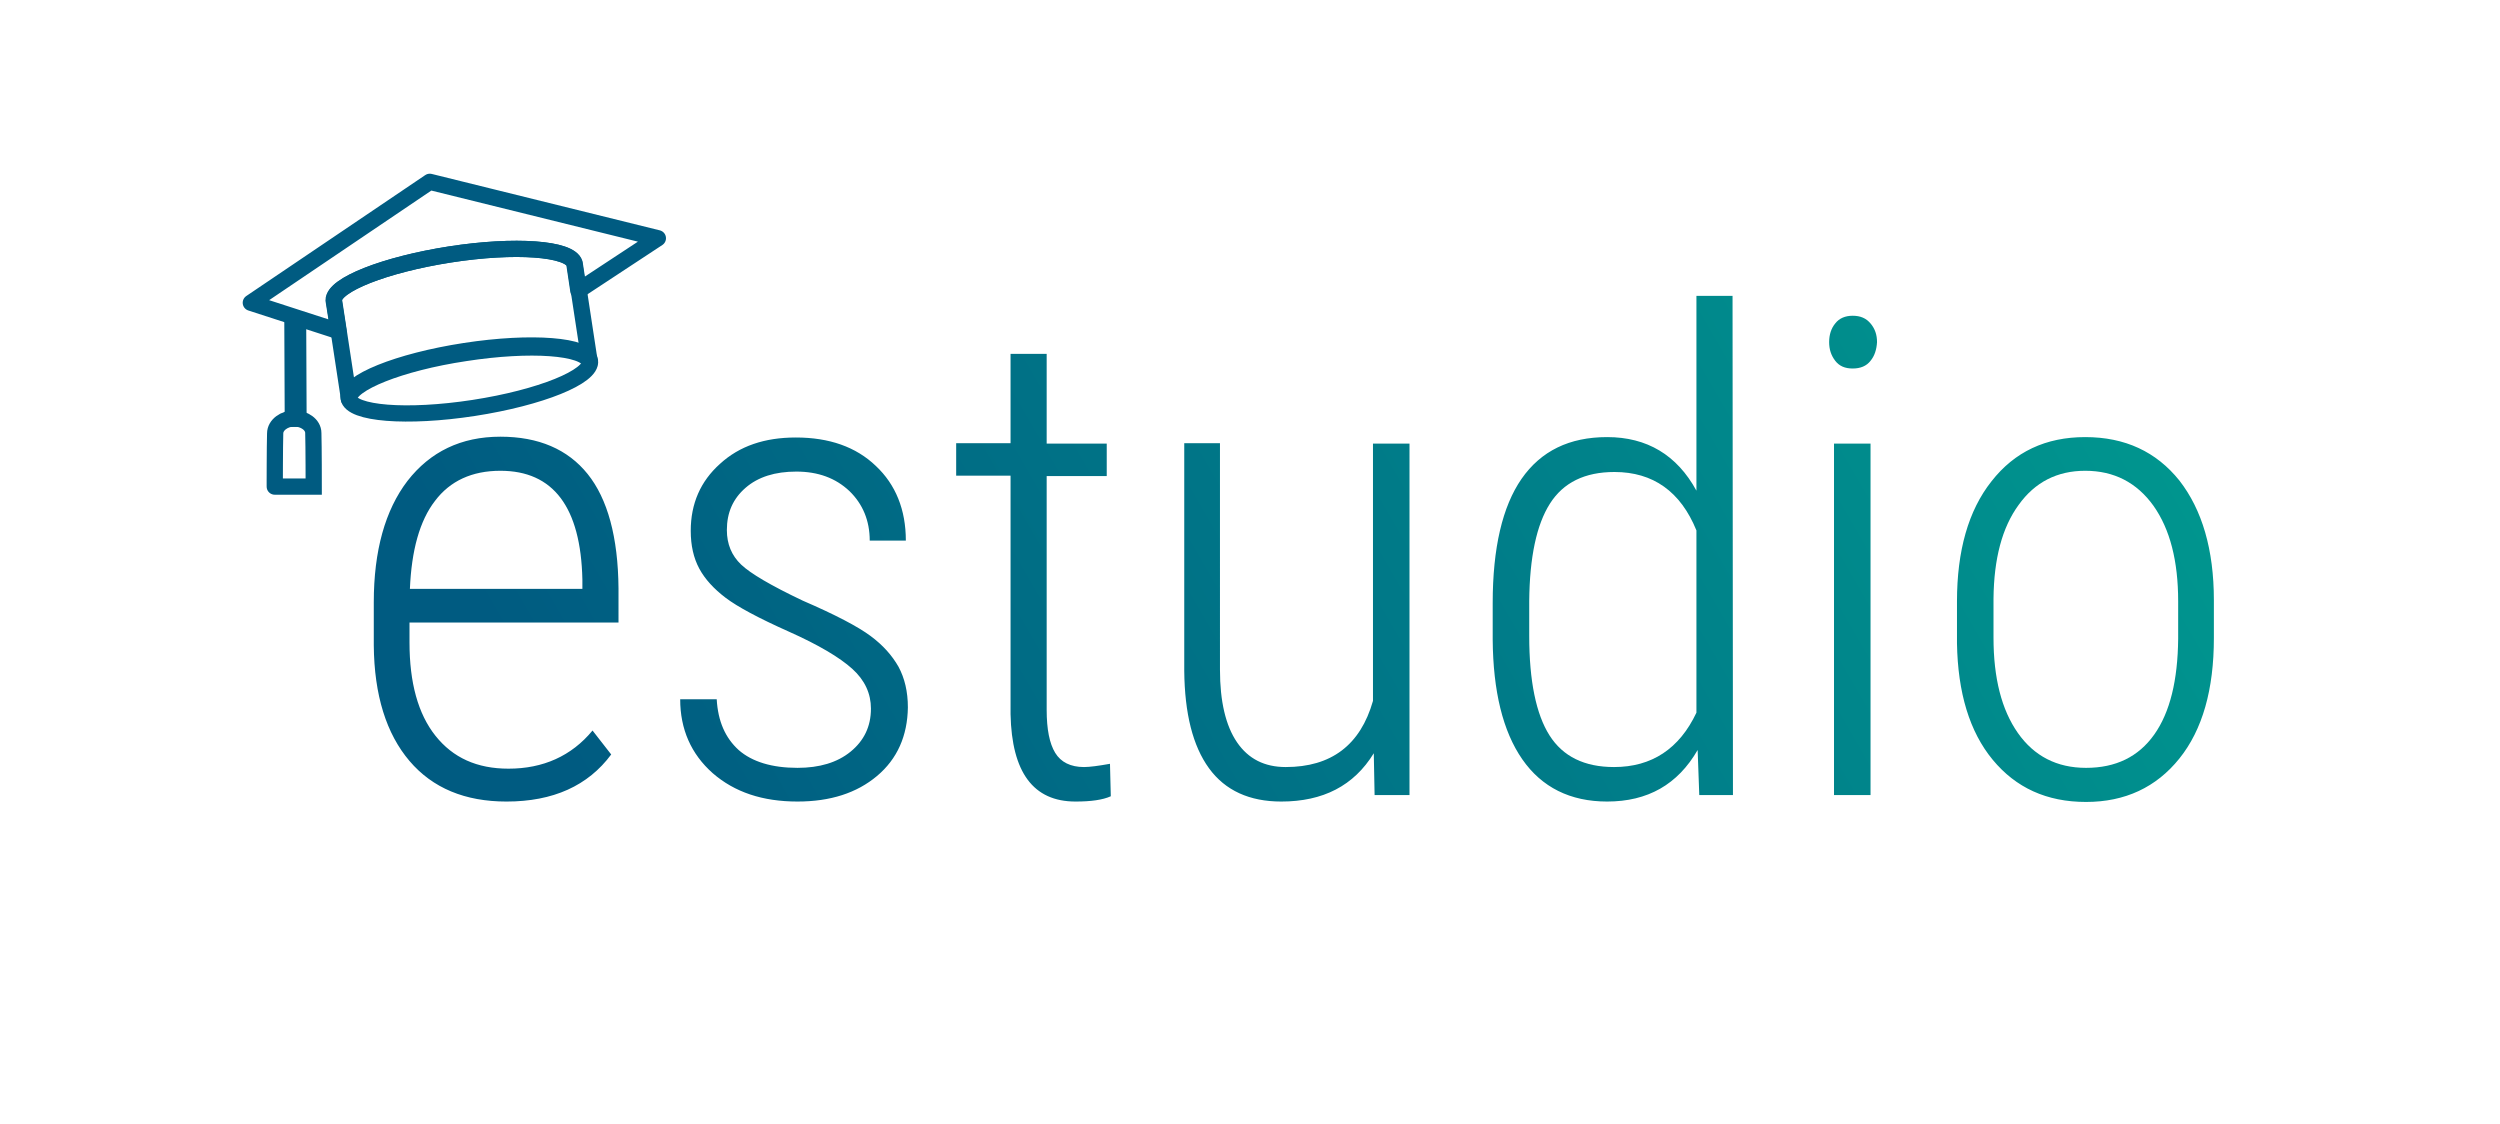 <?xml version="1.0" encoding="utf-8"?>
<!-- Generator: Adobe Illustrator 25.0.0, SVG Export Plug-In . SVG Version: 6.00 Build 0)  -->
<svg version="1.1" id="Ebene_1" xmlns="http://www.w3.org/2000/svg" xmlns:xlink="http://www.w3.org/1999/xlink" x="0px" y="0px"
	 viewBox="0 0 616 277" style="enable-background:new 0 0 616 277;" xml:space="preserve">
<rect x="0" y="0" width="616" height="277" fill="#333333" stroke="none"/>
<style type="text/css">
	.st0{fill:url(#SVGID_1_);}
	.st1{fill:#FFFFFF;}
	.st2{fill:none;stroke:#005B81;stroke-width:4;stroke-linejoin:round;stroke-miterlimit:10;}
	.st3{fill:none;stroke:#005B81;stroke-width:4;stroke-linejoin:round;stroke-miterlimit:10;}
	.st4{fill:none;stroke:#005B81;stroke-width:4;stroke-miterlimit:10;}
	.st5{fill:none;stroke:#005B81;stroke-width:4;stroke-miterlimit:10;}
</style>
<linearGradient id="SVGID_1_" gradientUnits="userSpaceOnUse" x1="495.572" y1="270.353" x2="-45.115" y2="-41.813" gradientTransform="matrix(1 0 0 -1 0 278)">
	<stop  offset="0" style="stop-color:#00988F"/>
	<stop  offset="0.637" style="stop-color:#005B81"/>
</linearGradient>
<rect x="-26" y="17" class="st0" width="576" height="251"/>
<g>
	<path class="st1" d="M397.8,116.3c-7.3,0-12.6,2.6-15.9,7.8c-3.3,5.2-5,13.2-5.1,24v8.6c0,11.1,1.7,19.3,5,24.5s8.6,7.8,15.9,7.8
		c9.3,0,16.1-4.5,20.3-13.4v-44.9C414.1,121.1,407.3,116.3,397.8,116.3z"/>
	<path class="st1" d="M513.8,116c-6.9,0-12.4,2.8-16.4,8.4c-4.1,5.6-6.1,13.3-6.2,23.1v9.6c0,10,2,17.8,6,23.5s9.6,8.6,16.8,8.6
		c7.3,0,12.9-2.7,16.8-8.2c3.9-5.5,5.8-13.4,5.9-23.6v-9.2c0-10-2-17.8-6.1-23.6C526.5,118.9,520.9,116,513.8,116z"/>
	<path class="st1" d="M-71,0v299h715V0H-71z M152.4,153.4h-51.5v4.9c0,9.9,2.1,17.6,6.4,23s10.2,8.1,18,8.1c8.5,0,15.5-3.1,20.7-9.4
		l4.6,5.9c-5.7,7.7-14.3,11.6-25.8,11.6c-10.2,0-18.2-3.3-23.9-10s-8.7-16.2-8.8-28.5v-10.6c0-12.7,2.8-22.7,8.3-29.9
		c5.6-7.2,13.2-10.9,22.9-10.9c9.4,0,16.6,3.1,21.5,9.2s7.5,15.5,7.6,28.2L152.4,153.4L152.4,153.4z M216.1,191.2
		c-5,4.2-11.5,6.3-19.6,6.3c-8.6,0-15.5-2.3-20.9-7c-5.3-4.7-8-10.8-8-18.2h9c0.3,5.4,2.1,9.5,5.4,12.5c3.3,2.9,8.2,4.4,14.5,4.4
		c5.4,0,9.8-1.3,13.1-4s5-6.2,5-10.6c0-3.7-1.5-7-4.6-9.8s-8.3-5.9-15.7-9.2s-12.6-6.1-15.5-8.3s-5.1-4.6-6.5-7.2
		c-1.4-2.6-2.1-5.7-2.1-9.3c0-6.7,2.4-12.2,7.2-16.5c4.8-4.4,11-6.5,18.7-6.5c8.2,0,14.8,2.3,19.7,7c4.9,4.6,7.4,10.8,7.4,18.4h-8.9
		c0-4.9-1.7-9-5-12.2c-3.4-3.2-7.7-4.8-13.1-4.8c-5.2,0-9.4,1.3-12.5,4s-4.6,6.1-4.6,10.4c0,3.5,1.2,6.3,3.5,8.5s7.4,5.2,15.2,8.9
		c8.1,3.5,13.6,6.4,16.7,8.7s5.3,4.8,6.9,7.6c1.5,2.8,2.3,6.1,2.3,10C223.6,181.3,221.1,187,216.1,191.2z M265,197.5
		c-10.4,0-15.7-7.2-16-21.5v-58.8h-13.4v-8H249v-22h8.9v22.1h14.8v8h-14.8v57.6c0,4.8,0.7,8.3,2.1,10.6s3.8,3.5,7.1,3.5
		c1.4,0,3.6-0.3,6.4-0.8l0.2,8C271.7,197.1,268.8,197.5,265,197.5z M347.3,195.9h-8.6l-0.2-10.3c-4.9,8-12.5,11.9-22.8,11.9
		c-7.8,0-13.8-2.7-17.8-8.2s-6-13.5-6.1-24v-56.1h8.8V165c0,7.8,1.4,13.8,4.2,17.9c2.8,4.1,6.8,6.1,12,6.1
		c11.2,0,18.4-5.4,21.5-16.3v-63.4h9V195.9z M427,195.9h-8.3l-0.4-11.1c-4.9,8.5-12.3,12.7-22.3,12.7c-9.1,0-16.1-3.5-20.9-10.4
		s-7.2-16.8-7.3-29.5v-9c0-13.6,2.4-23.8,7.1-30.6c4.8-6.9,11.8-10.3,21.1-10.3c9.8,0,17.2,4.4,22,13.2v-48h8.9L427,195.9L427,195.9
		z M460.9,195.9h-9v-86.6h9V195.9z M460.9,88.9c-1,1.3-2.5,1.9-4.4,1.9s-3.3-0.6-4.3-1.9s-1.5-2.8-1.5-4.6c0-1.8,0.5-3.4,1.5-4.6
		c1-1.3,2.5-1.9,4.3-1.9c1.9,0,3.3,0.6,4.4,1.9s1.6,2.8,1.6,4.6C462.4,86.1,461.9,87.7,460.9,88.9z M545.5,157.2
		c0,12.7-2.8,22.6-8.5,29.7s-13.4,10.7-23,10.7c-9.7,0-17.3-3.5-23-10.4s-8.6-16.5-8.8-28.7v-10.3c0-12.5,2.8-22.4,8.5-29.6
		c5.7-7.3,13.4-10.9,23.1-10.9c9.8,0,17.5,3.6,23.2,10.7c5.6,7.2,8.5,17,8.5,29.5V157.2z"/>
	<path class="st1" d="M123.3,116c-7,0-12.4,2.5-16.1,7.4c-3.8,4.9-5.8,12.2-6.2,21.7h42.5v-2.3C143.1,124.9,136.3,116,123.3,116z"/>
</g>
<g>
	<ellipse transform="matrix(0.988 -0.152 0.152 0.988 -12.889 18.712)" class="st2" cx="115.7" cy="93.5" rx="30.1" ry="7.1"/>
	<path class="st3" d="M82.3,74c-0.1-3.8,12.6-8.8,28.6-11.3s29.6-1.5,30.7,2.2l0,0l3.7,24.3l0,0c-1.1-3.7-14.6-4.7-30.7-2.2
		c-16,2.4-28.7,7.5-28.6,11.3l0,0L82.3,74L82.3,74z"/>
	<rect x="72.1" y="79.1" transform="matrix(1 -4.219225e-03 4.219225e-03 1 -0.384 0.308)" class="st4" width="1.4" height="24.1"/>
	<path class="st5" d="M67.8,106.8c0-2.1,2.3-3.7,4.7-3.7s4.7,1.5,4.7,3.6c0.1,3.2,0.1,13.2,0.1,13.2h-9.6
		C67.7,120.1,67.7,110,67.8,106.8z"/>
	<path class="st3" d="M162.1,58.7l-56.2-13.9L61.8,74.6l21.6,7L82.2,74l0,0c-0.1-3.8,12.6-8.8,28.6-11.3c16.1-2.5,29.6-1.5,30.7,2.2
		l0,0l1,6.7L162.1,58.7z"/>
</g>
</svg>
